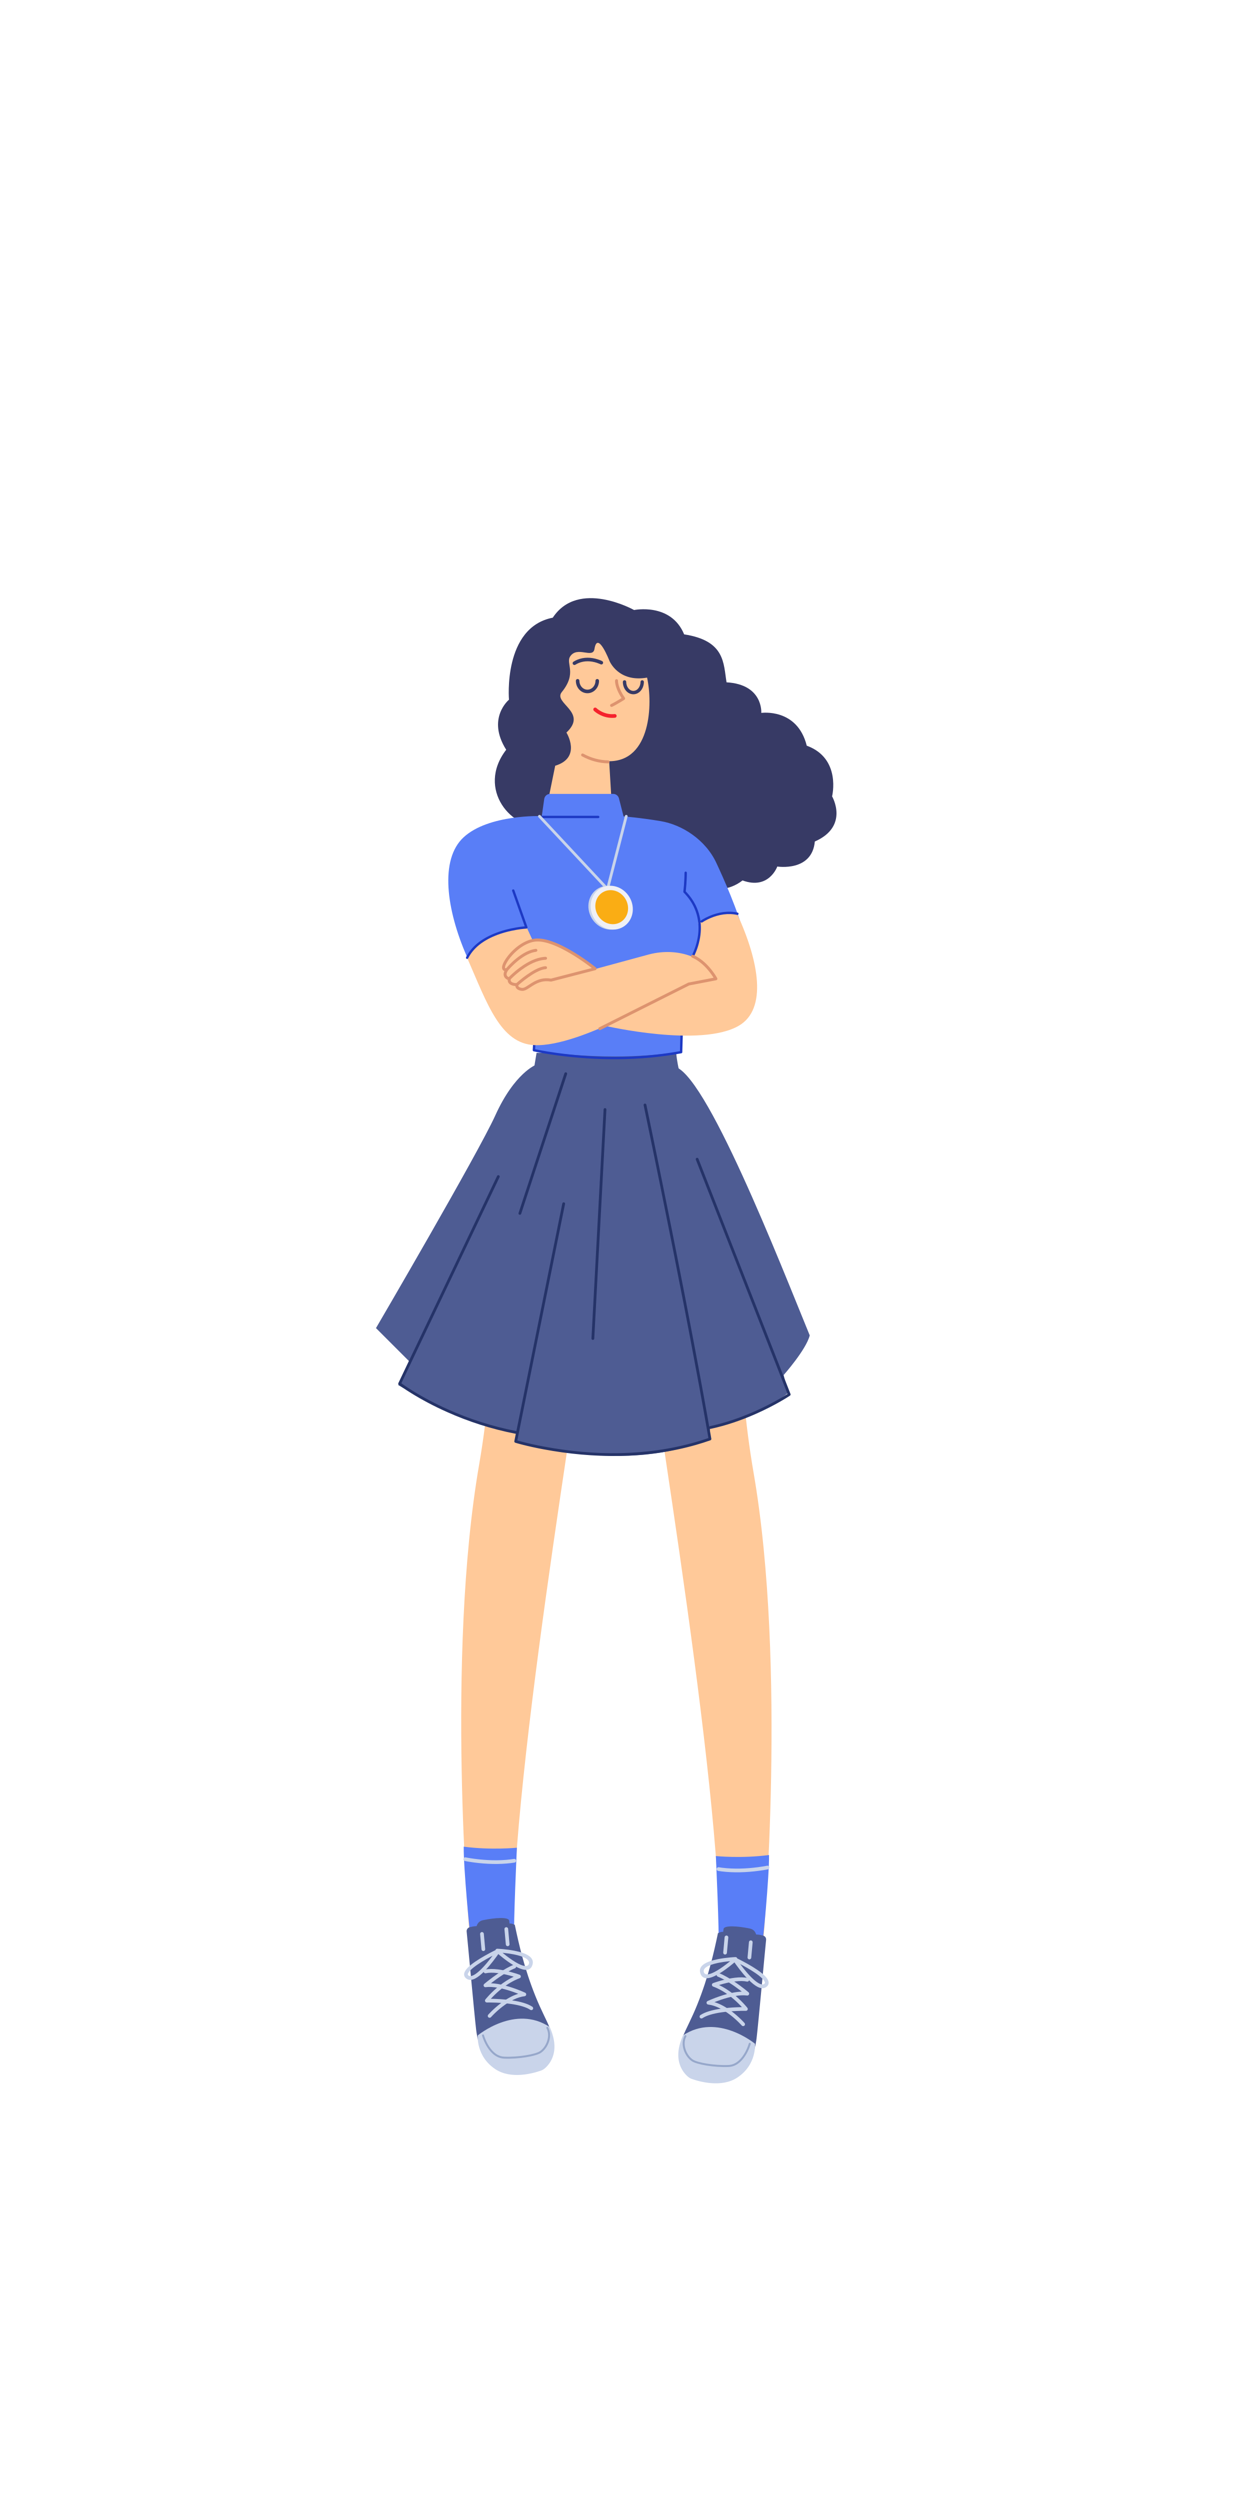 <svg xmlns="http://www.w3.org/2000/svg" xmlns:xlink="http://www.w3.org/1999/xlink" width="512" height="1024" version="1.1" viewBox="0 0 512 1024"><title>2.人物组件/7.设计师/站立/自信</title><desc>Created with Sketch.</desc><g id="2.人物组件/7.设计师/站立/自信" fill="none" fill-rule="evenodd" stroke="none" stroke-width="1"><path id="Fill-1" fill="#FFC999" d="M294.908,792.782 C293.531,714.515 263.932,549.533 259.679,507.041 C255.428,464.549 270.551,450.158 285.052,457.169 C299.552,464.182 303.89,562.222 303.89,562.222 C303.89,562.222 304.889,581.41 308.674,603.26 C322.355,682.252 312.752,793.906 312.752,793.906 C312.752,793.906 310.1,801.179 302.074,800.21 C294.049,799.241 294.908,792.782 294.908,792.782"/><path id="Fill-3" fill="#597EF7" d="M312.221,796.115 C312.403,796.916 315.13,768.261 314.998,759.812 C303.68,761.308 293.216,760.24 293.216,760.24 C293.216,760.24 294.71,792.911 294.284,796.115 C302.398,801.026 312.221,796.115 312.221,796.115"/><path id="Fill-5" fill="#4E5C93" d="M309.897,834.886 C308.491,846.212 302.398,852.205 296.111,852.868 C288.328,853.69 279.851,851.495 278.482,844.517 C276.919,836.552 281.017,832.478 285.598,821.089 C290.178,809.698 292.363,799.958 294.07,791.843 C294.07,791.843 299.908,788.428 298.342,798.25 C297.073,806.203 293.998,828.574 288.589,830.138 C293.857,829.712 304.676,833.84 304.676,833.84 C304.676,833.84 300.832,827.861 301.117,825.868 C301.402,823.876 304.584,803.455 304.747,797.396 C304.909,791.405 310.108,792.128 312.613,792.829 C313.393,793.046 313.889,793.799 313.795,794.603 C313.557,796.6 310.562,829.523 309.897,834.886"/><path id="Fill-7" fill="#4E5C93" d="M307.097,804.87 C307.097,804.87 313.591,791.275 307.097,789.922 C301.972,788.854 297.061,788.641 296.42,789.922 C296.182,790.399 296.206,794.833 294.499,804.016 C292.504,814.735 287.405,827.308 285.529,829.855 C282.539,833.911 285.743,834.126 293.003,836.047 C300.263,837.969 302.825,837.969 304.748,834.126 C306.67,830.281 306.67,813.198 307.097,804.87"/><path id="Stroke-9" fill="#C9D4EA" fill-rule="nonzero" d="M293.578,808.652 C293.73,808.262 294.169,808.069 294.56,808.221 C295.522,808.595 296.567,809.105 297.684,809.735 C298.742,810.332 299.85,811.028 300.991,811.804 C302.353,812.73 303.693,813.72 304.955,814.711 L305.465,815.115 C305.628,815.245 305.784,815.371 305.932,815.492 L306.592,816.037 C307.168,816.528 306.748,817.468 305.998,817.366 C304.559,817.17 302.827,817.267 300.867,817.62 C299.083,817.942 297.175,818.464 295.218,819.13 C294.495,819.377 293.791,819.634 293.117,819.895 L292.652,820.078 L292.941,820.168 C295.142,820.885 297.378,822.138 299.606,823.794 L299.999,824.091 C301.297,825.084 302.503,826.148 303.586,827.211 L304.021,827.645 C304.09,827.715 304.158,827.784 304.223,827.852 L304.596,828.242 C304.772,828.431 304.896,828.568 304.962,828.643 C305.238,828.959 305.206,829.438 304.891,829.713 C304.576,829.989 304.097,829.957 303.821,829.642 L303.581,829.378 L303.489,829.279 C303.211,828.982 302.888,828.651 302.524,828.293 C301.482,827.271 300.323,826.248 299.077,825.295 C296,822.94 292.928,821.406 290.067,821.07 C289.309,820.981 289.142,819.955 289.832,819.631 L290.206,819.461 L290.947,819.139 C291.037,819.101 291.129,819.062 291.224,819.022 C292.308,818.569 293.489,818.117 294.729,817.695 C296.752,817.006 298.732,816.465 300.598,816.128 C301.542,815.958 302.442,815.843 303.293,815.787 L303.833,815.76 L303.268,815.322 C302.509,814.741 301.727,814.165 300.935,813.608 L300.139,813.058 C299.03,812.305 297.957,811.631 296.939,811.056 C295.88,810.459 294.898,809.98 294.01,809.634 C293.62,809.482 293.426,809.043 293.578,808.652 Z"/><path id="Stroke-11" fill="#C9D4EA" fill-rule="nonzero" d="M300.997,810.084 C303.021,809.84 304.796,809.853 306.264,810.179 C306.672,810.27 306.93,810.675 306.839,811.084 C306.748,811.493 306.343,811.75 305.935,811.66 C304.66,811.376 303.046,811.365 301.178,811.589 C299.634,811.775 297.979,812.115 296.288,812.563 C295.725,812.712 295.179,812.868 294.657,813.026 L294.512,813.07 L294.752,813.183 C296.505,814.034 298.211,815.11 299.858,816.368 L300.351,816.751 C301.912,817.986 303.326,819.308 304.569,820.631 C304.917,821.001 305.233,821.352 305.513,821.675 L305.896,822.126 C306.001,822.254 306.079,822.35 306.128,822.413 C306.498,822.89 306.19,823.57 305.616,823.633 L305.484,823.636 L305.327,823.634 C304.388,823.623 303.149,823.638 301.72,823.7 C299.586,823.791 297.481,823.97 295.518,824.256 C292.071,824.759 289.369,825.548 287.729,826.642 C287.381,826.874 286.91,826.78 286.678,826.432 C286.445,826.083 286.54,825.612 286.888,825.38 C288.759,824.132 291.647,823.288 295.299,822.756 C297.319,822.462 299.473,822.278 301.655,822.185 L302.506,822.153 C302.781,822.144 303.048,822.136 303.306,822.131 L303.88,822.12 L303.708,821.932 L303.464,821.669 C302.269,820.398 300.909,819.126 299.41,817.94 C297.073,816.092 294.62,814.63 292.099,813.696 C291.439,813.452 291.439,812.519 292.098,812.274 L292.757,812.043 C292.888,811.998 293.027,811.952 293.174,811.903 C294.013,811.628 294.931,811.353 295.899,811.097 C297.654,810.632 299.376,810.279 300.997,810.084 Z"/><path id="Fill-13" fill="#C9D4EA" d="M309.231,837.115 C309.231,837.115 293.856,824.302 279.762,833.698 C276.239,841.552 278.277,846.222 279.977,848.646 C280.68,849.649 282.012,851.049 283.164,851.464 C286.596,852.703 295.595,855.19 301.971,850.995 C310.085,845.656 309.231,837.115 309.231,837.115"/><path id="Stroke-15" fill="#96A7CA" fill-rule="nonzero" d="M280.403,833.794 C280.508,833.597 280.752,833.523 280.948,833.628 C281.144,833.733 281.219,833.976 281.114,834.173 C279.351,837.479 281.258,841.898 283.831,843.613 C285.711,844.866 292.797,846.079 298.394,845.824 C300.941,845.708 303.03,844.099 304.694,841.459 C305.308,840.485 305.819,839.439 306.23,838.393 C306.374,838.026 306.495,837.687 306.594,837.382 L306.709,837.009 C306.768,836.794 306.989,836.668 307.204,836.727 C307.418,836.786 307.544,837.007 307.486,837.222 L307.395,837.522 L307.36,837.632 C307.256,837.951 307.13,838.306 306.98,838.687 C306.551,839.778 306.019,840.869 305.375,841.889 C303.585,844.729 301.288,846.499 298.431,846.629 C292.678,846.89 285.437,845.651 283.384,844.283 C280.503,842.363 278.414,837.524 280.403,833.794 Z"/><path id="Stroke-17" fill="#C9D4EA" fill-rule="nonzero" d="M314.198,764.196 C314.608,764.108 315.011,764.369 315.098,764.779 C315.186,765.188 314.925,765.591 314.515,765.679 L314.249,765.733 C314.035,765.775 313.787,765.821 313.505,765.871 L312.667,766.014 C312.085,766.108 311.458,766.201 310.791,766.289 C305.76,766.957 300.532,767.138 295.63,766.534 C295.135,766.473 294.646,766.404 294.164,766.326 C293.751,766.26 293.469,765.871 293.535,765.458 C293.601,765.044 293.99,764.763 294.404,764.829 C294.868,764.903 295.339,764.97 295.816,765.029 C300.572,765.615 305.678,765.438 310.591,764.786 C311.407,764.678 312.16,764.563 312.84,764.448 L313.24,764.378 C313.706,764.295 314.031,764.231 314.198,764.196 Z"/><path id="Stroke-19" fill="#C9D4EA" fill-rule="nonzero" d="M301.232,801.622 C301.58,801.609 301.883,801.833 301.983,802.151 L301.996,802.209 L302.063,802.226 L302.159,802.265 L302.695,802.53 L303.365,802.869 C303.599,802.989 303.843,803.116 304.097,803.25 C305.546,804.013 306.996,804.828 308.351,805.663 C309.673,806.477 310.837,807.268 311.799,808.024 C313.068,809.021 313.966,809.937 314.441,810.787 C315.079,811.929 314.963,813.031 313.965,813.798 C312.318,815.065 310.132,814.161 307.531,811.796 C306.567,810.919 305.556,809.846 304.517,808.62 C303.489,807.408 302.488,806.112 301.552,804.816 L301.312,804.482 L300.831,803.797 L300.221,804.312 C299.247,805.121 298.213,805.931 297.161,806.687 C296.267,807.33 295.398,807.907 294.568,808.4 L294.086,808.68 C290.432,810.745 287.766,810.99 286.874,808.313 C285.866,805.288 288.876,803.493 294.214,802.442 C295.752,802.139 297.394,801.921 299.035,801.773 L299.864,801.704 L300.621,801.653 C300.91,801.636 301.118,801.626 301.232,801.622 Z M303.191,804.487 L303.337,804.687 C304.088,805.697 304.874,806.696 305.674,807.639 C306.674,808.819 307.641,809.846 308.552,810.674 C310.648,812.581 312.217,813.23 313.041,812.596 C313.386,812.33 313.415,812.059 313.117,811.527 C312.762,810.89 311.987,810.1 310.862,809.217 C309.95,808.501 308.833,807.74 307.556,806.954 C306.497,806.302 305.376,805.66 304.242,805.046 L303.39,804.592 L303.191,804.487 Z M299.071,803.293 L298.376,803.361 C297.051,803.5 295.74,803.687 294.507,803.93 L293.885,804.059 C289.837,804.938 287.785,806.252 288.313,807.834 C288.773,809.217 290.655,808.962 293.794,807.096 C294.583,806.627 295.415,806.075 296.276,805.456 C297.092,804.869 297.9,804.247 298.676,803.618 L299.071,803.293 Z"/><path id="Stroke-21" fill="#C9D4EA" fill-rule="nonzero" d="M307.592,794.79 C307.975,794.825 308.265,795.138 308.281,795.511 L308.279,795.614 L307.709,801.878 C307.671,802.295 307.302,802.602 306.885,802.564 C306.502,802.529 306.212,802.217 306.196,801.844 L306.198,801.74 L306.768,795.476 C306.803,795.094 307.116,794.804 307.489,794.788 L307.592,794.79 Z"/><path id="Stroke-23" fill="#C9D4EA" fill-rule="nonzero" d="M297.627,792.797 C298.009,792.832 298.299,793.145 298.316,793.518 L298.313,793.621 L297.743,799.885 C297.705,800.302 297.336,800.609 296.919,800.571 C296.537,800.537 296.247,800.224 296.231,799.851 L296.233,799.748 L296.803,793.484 C296.838,793.101 297.151,792.811 297.524,792.795 L297.627,792.797 Z"/><path id="Fill-25" fill="#FFC999" d="M210.028,789.366 C211.405,711.099 241.004,546.117 245.255,503.625 C249.508,461.133 234.383,446.742 219.884,453.753 C205.384,460.765 201.044,558.805 201.044,558.805 C201.044,558.805 200.047,577.993 196.262,599.844 C182.581,678.837 192.184,790.489 192.184,790.489 C192.184,790.489 194.836,797.763 202.862,796.794 C210.886,795.825 210.028,789.366 210.028,789.366"/><path id="Fill-27" fill="#4E5C93" d="M218.807,437.096 L219.773,431.238 C219.773,431.238 245.865,431.261 277.001,431.453 C277.214,434.441 278.069,438.072 278.069,438.072 C278.069,438.072 255.572,445.617 218.807,437.096"/><path id="Fill-29" fill="#597EF7" d="M282.072,395.216 L279.88,400.815 C279.88,400.815 279.279,428.478 279.279,430.67 C249.382,435.509 219.108,430.29 219.108,430.29 L219.255,420.051 L216.82,388.643 L282.072,395.216 Z"/><path id="Stroke-31" fill="#1D39C4" fill-rule="nonzero" d="M281.619,394.795 C281.717,394.545 281.999,394.422 282.249,394.52 C282.472,394.607 282.594,394.839 282.55,395.066 L282.525,395.15 L280.364,400.67 L279.493,430.159 C279.485,430.539 279.481,430.806 279.481,430.953 C279.481,431.188 279.313,431.389 279.083,431.432 C261.837,434.632 244.19,434.455 227.957,432.235 C225.642,431.918 223.54,431.581 221.677,431.242 L221.065,431.129 C220.478,431.019 219.951,430.915 219.488,430.82 L218.573,430.624 C218.371,430.577 218.224,430.409 218.199,430.21 L218.196,430.122 L218.769,419.78 C218.784,419.512 219.013,419.306 219.282,419.321 C219.52,419.334 219.709,419.517 219.738,419.746 L219.741,419.834 L219.19,429.762 L219.417,429.811 C219.763,429.883 220.15,429.961 220.576,430.044 L221.244,430.172 C223.24,430.546 225.533,430.921 228.089,431.27 C243.876,433.429 261.013,433.645 277.787,430.677 L278.511,430.545 L278.59,427.292 L278.99,413.636 L279.394,400.557 L279.427,400.395 L281.619,394.795 Z"/><path id="Fill-33" fill="#373A65" d="M311.83,292.009 C311.83,292.009 326.555,289.873 330.447,305.438 C344.714,310.627 340.824,326.191 340.824,326.191 C340.824,326.191 347.989,338.419 333.754,344.683 C332.614,357.211 318.379,354.932 318.379,354.932 C318.379,354.932 314.962,364.613 304.142,360.628 C292.469,369.707 278.562,358.619 278.562,358.619 C278.562,358.619 265.591,363.808 260.404,358.619 C248.73,362.51 235.757,348.242 235.757,348.242 C235.757,348.242 228.47,350.093 223.282,338.419 C209.73,340.522 194.923,323.249 207.337,307.099 C199.194,294.208 208.476,286.598 208.476,286.598 C208.476,286.598 205.913,256.987 226.414,253.001 C236.947,237.056 259.726,249.869 259.726,249.869 C259.726,249.869 274.816,246.737 280.226,259.835 C297.088,262.429 296.298,271.697 297.595,279.481 C312.683,280.334 311.83,292.009 311.83,292.009"/><path id="Fill-35" fill="#FFC999" d="M265.042,277.55 C253.217,279.625 249.625,270.678 249.625,270.678 C249.625,270.678 244.747,258.079 243.497,265.814 C242.833,269.925 236.477,264.47 233.555,268.853 C231.589,271.802 236.506,275.603 230.116,283.466 C226.414,288.022 241.015,291.658 232.007,300.055 C232.007,300.055 238.412,310.304 227.41,313.647 L224.977,325.582 L250.333,325.543 L249.517,311.8 C266.6,311.8 267.434,288.318 265.042,277.55"/><path id="Stroke-37" fill="#F5222D" fill-rule="nonzero" d="M243.245,290.049 C243.541,289.753 244.021,289.753 244.317,290.049 L244.472,290.191 C244.543,290.252 244.633,290.327 244.741,290.413 C245.112,290.706 245.547,291 246.042,291.275 C247.72,292.208 249.634,292.691 251.741,292.487 C252.158,292.446 252.529,292.751 252.569,293.168 C252.61,293.585 252.305,293.956 251.888,293.996 C249.45,294.233 247.235,293.674 245.305,292.6 C244.326,292.056 243.629,291.506 243.245,291.121 C242.948,290.825 242.948,290.345 243.245,290.049 Z"/><path id="Stroke-39" fill="#DD936F" fill-rule="nonzero" d="M252.573,278.196 C252.873,278.217 253.106,278.454 253.132,278.743 L253.133,278.848 C253.119,279.249 253.198,279.921 253.462,280.835 C253.887,282.306 254.682,283.958 255.94,285.761 C256.138,286.044 256.059,286.435 255.766,286.619 L254.981,287.106 C253.965,287.731 253.069,288.256 252.29,288.688 L252.004,288.846 C251.786,288.965 251.588,289.072 251.408,289.166 L250.795,289.475 C250.78,289.482 250.767,289.488 250.756,289.494 C250.452,289.634 250.093,289.501 249.953,289.198 C249.813,288.895 249.946,288.536 250.249,288.396 L250.53,288.258 L251.028,287.999 C251.151,287.934 251.283,287.862 251.423,287.786 C252.146,287.391 252.982,286.908 253.934,286.329 L254.591,285.925 L254.441,285.696 C253.476,284.198 252.81,282.791 252.398,281.493 L252.3,281.17 C252.027,280.226 251.925,279.479 251.922,278.955 L251.927,278.756 C251.951,278.423 252.24,278.172 252.573,278.196 Z"/><path id="Fill-41" fill="#597EF7" d="M255.006,420.134 C255.006,420.134 287.415,428.729 302.199,418.426 C318.268,407.227 298.59,364.612 293.443,353.509 C289.026,343.975 279.394,337.798 270.628,336.337 C262.003,334.9 255.412,334.388 255.412,334.388 L253.518,327.005 C253.242,325.93 252.273,325.177 251.163,325.177 L225.324,325.177 C224.113,325.177 223.089,326.068 222.916,327.265 L221.919,334.258 C221.919,334.258 200.169,333.442 189.874,342.974 C180.015,352.105 182.863,372.596 191.134,391.564 C199.404,410.533 206.37,425.585 220.198,426.968 C245.763,429.524 285.724,407.267 285.724,407.267 C285.724,407.267 292.54,403.616 298.872,404.59 C297.411,395.824 292.54,389.494 278.419,393.146 L228.021,403.616"/><path id="Fill-43" fill="#FFC999" d="M285.967,377.929 C285.967,377.929 288.403,385.963 283.351,392.476 L283.898,400.876 L248.107,420.234 C248.107,420.234 287.06,429.214 302.626,420.135 C314.3,413.325 310.945,393.955 301.985,374.436 C301.985,374.436 294.938,372.301 285.967,377.929"/><path id="Fill-45" fill="#FFC999" d="M215.846,380.121 L225.829,401.79 L265.754,390.951 C277.685,387.784 290.35,392.295 293.515,401.79 C287.672,402.52 276.593,405.076 276.593,405.076 C276.593,405.076 238.247,428.998 218.89,428.086 C205.007,427.431 199.606,411.262 191.335,392.295 C191.335,392.295 196.369,381.582 215.846,380.121"/><path id="Stroke-47" fill="#1D39C4" fill-rule="nonzero" d="M280.855,356.99 C281.123,356.99 281.341,357.208 281.341,357.477 L281.334,358.155 L281.318,358.827 C281.309,359.177 281.296,359.546 281.28,359.932 C281.216,361.464 281.11,362.996 280.952,364.459 L280.878,365.095 L281.104,365.329 C282.637,366.951 283.859,368.675 284.789,370.488 L285.016,370.943 C287.761,376.633 287.582,382.694 285.637,388.415 C285.325,389.332 284.991,390.161 284.656,390.887 L284.486,391.247 L284.201,391.803 C284.07,392.037 283.773,392.121 283.538,391.989 C283.304,391.858 283.221,391.561 283.352,391.326 L283.491,391.063 C283.568,390.912 283.663,390.717 283.772,390.48 C284.093,389.783 284.415,388.986 284.715,388.101 C286.585,382.601 286.757,376.792 284.139,371.366 C283.157,369.33 281.795,367.406 280.022,365.61 C279.917,365.504 279.867,365.356 279.886,365.208 C280.096,363.518 280.232,361.705 280.307,359.892 L280.345,358.801 L280.367,357.631 L280.368,357.477 C280.368,357.208 280.586,356.99 280.855,356.99 Z"/><path id="Stroke-49" fill="#1D39C4" fill-rule="nonzero" d="M245.022,334.136 C245.291,334.136 245.509,334.354 245.509,334.623 C245.509,334.862 245.336,335.06 245.109,335.102 L245.022,335.109 L221.755,335.109 C221.486,335.109 221.269,334.891 221.269,334.623 C221.269,334.384 221.441,334.185 221.668,334.144 L221.755,334.136 L245.022,334.136 Z"/><path id="Stroke-51" fill="#C9D4EA" fill-rule="nonzero" d="M255.956,334.206 C256.035,333.902 256.344,333.718 256.649,333.797 C256.922,333.867 257.098,334.125 257.073,334.398 L257.058,334.489 L249.388,364.315 C249.284,364.718 248.805,364.868 248.491,364.625 L248.422,364.561 L220.545,334.735 C220.33,334.506 220.342,334.146 220.572,333.932 C220.776,333.741 221.083,333.73 221.299,333.891 L221.375,333.959 L248.544,363.028 L255.956,334.206 Z"/><path id="Fill-53" fill="#C9D4EA" d="M256.91,367.494 C259.49,371.846 258.326,377.303 254.314,379.683 C250.298,382.064 244.952,380.465 242.372,376.115 C239.792,371.763 240.955,366.306 244.969,363.926 C248.984,361.545 254.329,363.143 256.91,367.494"/><path id="Fill-55" fill="#F0F0F5" d="M257.836,367.473 C260.418,371.825 259.253,377.282 255.239,379.661 C251.226,382.041 245.88,380.444 243.299,376.092 C240.72,371.741 241.882,366.285 245.896,363.905 C249.91,361.524 255.256,363.122 257.836,367.473"/><path id="Fill-57" fill="#FAAD14" d="M256.198,368.231 C258.201,371.609 257.298,375.847 254.181,377.695 C251.065,379.543 246.915,378.302 244.912,374.924 C242.908,371.545 243.81,367.309 246.927,365.461 C250.044,363.611 254.194,364.853 256.198,368.231"/><path id="Stroke-59" fill="#DD936F" fill-rule="nonzero" d="M238.095,308.948 C238.254,308.654 238.621,308.546 238.915,308.706 C242.221,310.504 245.648,311.408 249.086,311.455 C249.42,311.46 249.687,311.734 249.682,312.068 C249.678,312.402 249.403,312.669 249.069,312.664 C245.434,312.614 241.815,311.66 238.337,309.768 C238.044,309.608 237.935,309.241 238.095,308.948 Z"/><path id="Fill-61" fill="#FFC999" d="M243.403,396.929 C243.403,396.929 228.824,384.714 219.865,385.355 C211.342,385.964 206.23,392.903 207.689,396.798 C207.689,396.798 205.744,400.208 208.907,401.303 C208.481,403.799 212.072,403.616 212.072,403.616 C212.072,403.616 211.465,405.199 214.021,405.563 C216.577,405.929 219.4,400.692 226.036,401.769 L243.403,396.929 Z"/><path id="Stroke-63" fill="#DD936F" fill-rule="nonzero" d="M219.5,384.432 C215.508,384.717 211.223,387.561 208.145,391.36 C206.854,392.955 205.964,394.525 205.713,395.675 L205.683,395.83 C205.519,396.793 205.85,397.482 206.558,397.708 L206.602,397.72 L206.547,397.848 C206.347,398.337 206.251,398.834 206.301,399.327 L206.325,399.501 C206.457,400.245 206.936,400.858 207.762,401.287 L207.947,401.376 L207.947,401.417 C207.955,402.607 208.757,403.361 209.993,403.7 L210.254,403.765 C210.515,403.822 210.775,403.859 211.023,403.881 L211.092,403.885 L211.097,403.934 C211.125,404.159 211.198,404.387 211.327,404.609 C211.699,405.252 212.455,405.676 213.615,405.841 C214.261,405.934 214.9,405.771 215.658,405.379 L215.889,405.255 C216.359,404.992 218.153,403.807 218.175,403.793 C220.678,402.212 222.798,401.588 225.619,402.046 C225.701,402.06 225.786,402.056 225.867,402.035 L243.903,397.374 C244.383,397.25 244.518,396.633 244.133,396.32 L243.482,395.806 L242.822,395.298 C242.474,395.033 242.101,394.754 241.705,394.462 C239.818,393.073 237.79,391.684 235.697,390.386 C233.28,388.889 230.932,387.611 228.708,386.622 C225.304,385.107 222.314,384.32 219.835,384.414 L219.5,384.432 Z M228.217,387.726 C230.386,388.691 232.687,389.943 235.06,391.414 C237.123,392.693 239.126,394.064 240.988,395.435 L241.857,396.084 L242.416,396.509 L225.683,400.833 L225.812,400.853 C222.779,400.36 220.446,400.994 217.843,402.577 L217.529,402.771 C217.473,402.807 215.723,403.962 215.299,404.2 C214.647,404.564 214.181,404.701 213.786,404.645 C212.964,404.527 212.539,404.289 212.374,404.004 C212.305,403.886 212.284,403.757 212.296,403.632 L212.316,403.513 C212.462,403.134 212.201,402.732 211.806,402.695 L211.694,402.693 C211.295,402.704 210.787,402.664 210.313,402.534 C209.434,402.293 209.05,401.87 209.184,401.085 C209.234,400.794 209.066,400.509 208.786,400.412 C207.916,400.11 207.555,399.706 207.504,399.204 C207.467,398.847 207.585,398.425 207.812,397.995 C207.936,397.76 208.059,397.581 208.132,397.49 C208.495,397.039 208.079,396.385 207.517,396.523 L207.3,396.571 C206.815,396.662 206.766,396.524 206.894,395.932 C207.097,395 207.901,393.582 209.085,392.121 C211.972,388.558 215.983,385.896 219.586,385.638 C221.893,385.473 224.823,386.216 228.217,387.726 Z"/><path id="Stroke-65" fill="#DD936F" fill-rule="nonzero" d="M219.425,388.651 C219.756,388.609 220.058,388.844 220.099,389.176 C220.141,389.507 219.906,389.809 219.575,389.85 C217.275,390.138 214.784,391.45 212.277,393.464 C211.261,394.28 210.313,395.156 209.46,396.031 L209.039,396.473 L208.528,397.034 C208.468,397.103 208.424,397.154 208.396,397.187 C208.182,397.443 207.8,397.476 207.545,397.262 C207.289,397.047 207.255,396.666 207.47,396.41 L207.77,396.068 C208.008,395.802 208.284,395.506 208.595,395.187 C209.48,394.279 210.463,393.371 211.52,392.522 C214.185,390.38 216.86,388.971 219.425,388.651 Z"/><path id="Stroke-67" fill="#DD936F" fill-rule="nonzero" d="M223.446,391.915 C223.779,391.903 224.059,392.165 224.07,392.499 C224.081,392.832 223.819,393.112 223.486,393.123 C223.284,393.13 223.08,393.143 222.874,393.162 C220.021,393.432 216.92,394.894 213.788,397.169 C212.554,398.065 211.402,399.027 210.363,399.988 C210.091,400.24 209.841,400.479 209.616,400.7 L209.106,401.216 C209.09,401.232 209.077,401.247 209.065,401.259 C208.838,401.503 208.455,401.517 208.211,401.289 C207.967,401.061 207.953,400.679 208.181,400.435 L208.543,400.062 L209.01,399.603 C209.177,399.442 209.354,399.275 209.542,399.101 C210.613,398.109 211.802,397.117 213.078,396.191 C216.368,393.801 219.651,392.253 222.76,391.959 C222.99,391.937 223.219,391.922 223.446,391.915 Z"/><path id="Stroke-69" fill="#DD936F" fill-rule="nonzero" d="M223.427,395.758 C223.76,395.737 224.047,395.99 224.068,396.323 C224.09,396.656 223.837,396.944 223.504,396.965 C222.472,397.03 221.19,397.474 219.725,398.241 C218.692,398.781 217.596,399.468 216.464,400.268 C215.417,401.006 214.399,401.798 213.449,402.59 L212.976,402.99 L212.235,403.641 C211.989,403.867 211.607,403.85 211.381,403.604 C211.156,403.358 211.172,402.976 211.418,402.75 L211.756,402.448 L212.189,402.072 C212.342,401.941 212.504,401.804 212.675,401.662 C213.648,400.85 214.691,400.039 215.766,399.28 C216.939,398.452 218.08,397.737 219.164,397.17 C220.765,396.331 222.196,395.837 223.427,395.758 Z"/><path id="Stroke-71" fill="#1D39C4" fill-rule="nonzero" d="M210.061,364.299 C210.286,364.219 210.531,364.315 210.646,364.515 L210.683,364.595 L216.062,379.713 C216.171,380.021 215.952,380.347 215.626,380.363 L215.346,380.381 C215.113,380.397 214.841,380.42 214.535,380.451 C213.658,380.538 212.679,380.666 211.625,380.843 C208.614,381.349 205.604,382.145 202.799,383.291 C197.67,385.388 193.825,388.412 191.77,392.512 C191.649,392.752 191.357,392.849 191.116,392.729 C190.876,392.608 190.779,392.316 190.899,392.075 C193.075,387.736 197.102,384.568 202.431,382.39 C205.309,381.214 208.387,380.4 211.464,379.883 C212.361,379.732 213.205,379.616 213.981,379.53 L214.669,379.46 L214.93,379.436 L209.765,364.921 C209.685,364.696 209.781,364.451 209.981,364.336 L210.061,364.299 Z"/><path id="Stroke-73" fill="#1D39C4" fill-rule="nonzero" d="M290.477,375.225 C294.226,373.606 298.208,372.945 302.14,373.802 C302.403,373.859 302.569,374.118 302.512,374.381 C302.455,374.644 302.196,374.81 301.933,374.753 C298.226,373.945 294.441,374.574 290.863,376.119 C290.138,376.432 289.47,376.764 288.868,377.098 L288.515,377.299 C288.104,377.538 287.818,377.722 287.674,377.824 C287.454,377.979 287.15,377.926 286.995,377.706 C286.841,377.486 286.894,377.183 287.113,377.028 L287.356,376.866 C287.548,376.742 287.772,376.605 288.026,376.457 C288.748,376.037 289.57,375.617 290.477,375.225 Z"/><path id="Stroke-75" fill="#DD936F" fill-rule="nonzero" d="M283.128,391.426 C283.259,391.119 283.615,390.977 283.921,391.109 C286.067,392.028 288.045,393.504 289.846,395.38 C290.946,396.526 291.913,397.752 292.741,398.978 C292.959,399.3 293.155,399.605 293.33,399.889 L293.633,400.399 C293.691,400.5 293.735,400.578 293.763,400.63 C293.94,400.962 293.773,401.364 293.432,401.485 L293.344,401.509 L282.323,403.628 L245.945,421.887 C245.676,422.022 245.355,421.937 245.184,421.702 L245.133,421.618 C244.998,421.349 245.082,421.028 245.318,420.857 L245.402,420.806 L281.855,402.511 L282.012,402.457 L292.275,400.483 L292.127,400.245 C292.067,400.151 292.005,400.055 291.94,399.956 L291.739,399.654 C290.948,398.482 290.022,397.31 288.974,396.217 C287.277,394.45 285.427,393.069 283.445,392.22 C283.138,392.089 282.996,391.733 283.128,391.426 Z"/><path id="Stroke-77" fill="#253368" fill-rule="nonzero" d="M219.233,436.802 C219.333,436.504 219.655,436.343 219.952,436.443 L220.564,436.636 L221.102,436.797 C221.48,436.909 221.897,437.027 222.351,437.152 C224.302,437.687 226.535,438.223 229.014,438.722 C244.741,441.894 261.483,442.133 277.27,437.527 C277.571,437.439 277.887,437.612 277.975,437.913 C278.063,438.215 277.89,438.53 277.588,438.618 C261.599,443.283 244.681,443.042 228.789,439.837 C226.284,439.332 224.026,438.79 222.05,438.248 L221.386,438.063 C221.068,437.973 220.772,437.886 220.498,437.804 L219.738,437.569 C219.678,437.55 219.629,437.534 219.592,437.521 C219.294,437.422 219.133,437.1 219.233,436.802 Z"/><path id="Stroke-79" fill="#373A65" fill-rule="nonzero" d="M244.633,278.117 C245.036,278.117 245.363,278.443 245.363,278.846 C245.363,281.65 243.252,283.947 240.615,283.947 C237.979,283.947 235.87,281.65 235.87,278.846 C235.87,278.443 236.196,278.117 236.599,278.117 C237.002,278.117 237.329,278.443 237.329,278.846 C237.329,280.871 238.814,282.488 240.615,282.488 C242.417,282.488 243.904,280.87 243.904,278.846 C243.904,278.443 244.23,278.117 244.633,278.117 Z"/><path id="Stroke-81" fill="#373A65" fill-rule="nonzero" d="M263.042,278.618 C263.424,278.618 263.734,278.928 263.734,279.311 C263.734,282.081 261.838,284.374 259.427,284.374 C257.016,284.374 255.12,282.081 255.12,279.311 C255.12,278.928 255.43,278.618 255.812,278.618 C256.194,278.618 256.504,278.928 256.504,279.311 C256.504,281.368 257.845,282.989 259.427,282.989 C261.009,282.989 262.35,281.368 262.35,279.311 C262.35,278.928 262.66,278.618 263.042,278.618 Z"/><path id="Stroke-83" fill="#373A65" fill-rule="nonzero" d="M236.389,270.258 C239.174,269.082 242.124,269.2 244.912,270.096 C245.713,270.353 246.311,270.613 246.654,270.794 C247.01,270.982 247.147,271.424 246.959,271.78 C246.771,272.136 246.329,272.273 245.973,272.085 L245.79,271.996 C245.733,271.97 245.666,271.939 245.589,271.906 C245.26,271.763 244.883,271.62 244.465,271.485 C241.98,270.687 239.372,270.583 236.956,271.603 C236.515,271.789 236.086,272.012 235.668,272.273 C235.326,272.486 234.876,272.382 234.662,272.041 C234.449,271.699 234.552,271.249 234.894,271.035 C235.378,270.733 235.877,270.474 236.389,270.258 Z"/><path id="Fill-85" fill="#4E5C93" d="M275.72,436.791 C288.532,437.645 319.853,518.186 331.669,546.978 C330.206,552.822 320.992,563.208 320.992,563.208 C320.992,563.208 322.043,567.834 322.69,570.614 C311.872,579.725 290.803,584.85 290.803,584.85 L290.803,588.836 C257.204,604.781 211.799,590.399 211.799,590.399 C211.799,590.399 210.944,589.545 211.514,586.413 C196.175,586.413 163.112,567.336 163.112,567.336 L167.668,557.657 L154.001,543.989 C154.001,543.989 195.764,472.566 202.879,456.864 C210.803,439.376 219.559,436.128 219.559,436.128 C219.559,436.128 252.986,435.275 275.72,436.791"/><path id="Stroke-87" fill="#253368" fill-rule="nonzero" d="M203.598,481.675 C203.733,481.391 204.072,481.271 204.356,481.406 C204.611,481.527 204.734,481.814 204.657,482.077 L204.624,482.164 L164.395,566.587 L164.901,566.95 L165.33,567.251 C166.413,568.001 167.69,568.839 169.151,569.741 C173.331,572.323 178.152,574.905 183.549,577.315 C192.214,581.184 201.516,584.23 211.337,586.141 C211.646,586.201 211.847,586.499 211.787,586.807 C211.727,587.115 211.428,587.317 211.12,587.257 C201.21,585.329 191.826,582.256 183.086,578.353 C177.641,575.921 172.775,573.316 168.554,570.709 C167.239,569.897 166.071,569.136 165.056,568.442 L164.682,568.185 C164.451,568.025 164.238,567.875 164.044,567.736 L163.503,567.344 C163.427,567.288 163.371,567.246 163.335,567.218 C163.148,567.076 163.071,566.835 163.132,566.615 L163.167,566.522 L203.598,481.675 Z"/><path id="Stroke-89" fill="#253368" fill-rule="nonzero" d="M285.335,474.272 C285.598,474.169 285.891,474.276 286.031,474.511 L286.071,474.594 L323.79,570.975 C323.887,571.223 323.799,571.505 323.579,571.654 L323.314,571.828 C323.099,571.968 322.845,572.13 322.554,572.312 L321.811,572.771 C321.164,573.165 320.451,573.587 319.674,574.031 C316.57,575.807 313.094,577.582 309.328,579.239 C303.352,581.868 297.217,583.945 291.064,585.264 C290.757,585.33 290.455,585.134 290.389,584.827 C290.323,584.52 290.519,584.218 290.826,584.152 C296.897,582.851 302.961,580.798 308.87,578.198 C312.598,576.558 316.039,574.801 319.11,573.044 C320.184,572.43 321.134,571.86 321.951,571.348 L322.563,570.959 L285.013,475.009 C284.91,474.746 285.016,474.452 285.252,474.313 L285.335,474.272 Z"/><path id="Stroke-91" fill="#253368" fill-rule="nonzero" d="M264.071,452.037 C264.378,451.973 264.679,452.17 264.744,452.477 L266.796,462.357 C267.526,465.889 268.303,469.669 269.12,473.663 L269.867,477.315 C273.413,494.7 276.959,512.433 280.305,529.637 L281.137,533.926 C281.751,537.102 282.354,540.235 282.943,543.32 L284.22,550.034 C286.975,564.591 289.378,577.782 291.362,589.309 C291.409,589.582 291.252,589.849 290.991,589.942 C289.088,590.613 287.156,591.23 285.199,591.792 C264.806,597.651 243.06,597.463 222.584,593.632 C219.445,593.045 216.614,592.415 214.139,591.785 L213.307,591.57 C213.041,591.5 212.788,591.432 212.547,591.366 L211.555,591.088 C211.326,591.022 211.161,590.972 211.061,590.942 C210.814,590.865 210.654,590.632 210.661,590.381 L210.673,590.286 L230.329,492.924 C230.391,492.616 230.691,492.417 230.998,492.479 C231.275,492.535 231.464,492.784 231.454,493.057 L231.443,493.149 L211.89,590.001 L212.847,590.27 C213.323,590.4 213.847,590.538 214.419,590.683 C216.871,591.307 219.678,591.932 222.793,592.515 C243.11,596.316 264.687,596.502 284.885,590.699 C286.434,590.255 287.966,589.775 289.48,589.261 L290.159,589.026 L289.426,584.806 C287.542,574.042 285.326,561.963 282.826,548.785 L282.266,545.838 C281.537,542.013 280.788,538.111 280.02,534.142 C276.987,518.462 273.77,502.275 270.524,486.258 L267.282,470.356 L263.631,452.71 C263.566,452.403 263.763,452.102 264.071,452.037 Z"/><path id="Stroke-93" fill="#253368" fill-rule="nonzero" d="M247.838,453.878 C248.12,453.893 248.343,454.112 248.373,454.384 L248.375,454.476 L243.403,548.289 C243.386,548.603 243.119,548.843 242.805,548.828 C242.523,548.812 242.3,548.594 242.27,548.321 L242.267,548.229 L247.24,454.416 C247.257,454.102 247.524,453.862 247.838,453.878 Z"/><path id="Stroke-95" fill="#253368" fill-rule="nonzero" d="M231.189,439.603 C231.287,439.304 231.609,439.142 231.907,439.24 C232.175,439.328 232.334,439.597 232.291,439.867 L232.27,439.957 L213.479,497.187 C213.381,497.485 213.06,497.648 212.762,497.55 C212.493,497.461 212.335,497.192 212.377,496.922 L212.399,496.832 L231.189,439.603 Z"/><path id="Fill-97" fill="#597EF7" d="M192.715,792.698 C192.533,793.499 189.806,764.845 189.937,756.395 C201.256,757.891 211.72,756.823 211.72,756.823 C211.72,756.823 210.224,789.494 210.652,792.698 C202.537,797.609 192.715,792.698 192.715,792.698"/><path id="Fill-99" fill="#4E5C93" d="M195.038,831.469 C196.444,842.795 202.537,848.788 208.823,849.451 C216.608,850.273 225.085,848.078 226.454,841.1 C228.017,833.135 223.918,829.061 219.338,817.672 C214.759,806.282 212.573,796.541 210.866,788.428 C210.866,788.428 205.028,785.011 206.594,794.833 C207.863,802.786 210.937,825.157 216.346,826.721 C211.078,826.295 200.258,830.423 200.258,830.423 C200.258,830.423 204.103,824.444 203.819,822.451 C203.534,820.459 200.353,800.038 200.189,793.979 C200.026,787.988 194.828,788.711 192.323,789.412 C191.543,789.629 191.047,790.382 191.141,791.188 C191.378,793.183 194.374,826.106 195.038,831.469"/><path id="Fill-101" fill="#4E5C93" d="M197.839,801.454 C197.839,801.454 191.345,787.859 197.839,786.506 C202.964,785.438 207.875,785.224 208.516,786.506 C208.754,786.983 208.73,791.417 210.437,800.599 C212.432,811.319 217.531,823.891 219.407,826.438 C222.397,830.495 219.193,830.708 211.933,832.631 C204.673,834.553 202.111,834.553 200.188,830.708 C198.266,826.865 198.266,809.782 197.839,801.454"/><path id="Stroke-103" fill="#C9D4EA" fill-rule="nonzero" d="M210.377,804.804 C210.767,804.652 211.206,804.845 211.358,805.236 C211.51,805.626 211.317,806.065 210.926,806.217 C210.038,806.563 209.056,807.042 207.997,807.639 C206.979,808.214 205.906,808.888 204.797,809.642 C203.733,810.365 202.679,811.131 201.668,811.905 L201.102,812.343 L201.138,812.345 C201.993,812.377 202.9,812.473 203.855,812.628 L204.337,812.711 C206.203,813.048 208.183,813.589 210.206,814.278 C211.446,814.7 212.627,815.153 213.711,815.605 L214.251,815.834 L215.102,816.214 C215.792,816.539 215.625,817.564 214.868,817.653 C212.007,817.989 208.935,819.523 205.859,821.878 C204.613,822.831 203.454,823.854 202.412,824.877 C202.194,825.091 201.99,825.296 201.802,825.49 L201.447,825.862 C201.282,826.038 201.17,826.162 201.115,826.225 C200.839,826.54 200.36,826.572 200.045,826.297 C199.73,826.021 199.698,825.542 199.974,825.227 L200.241,824.932 L200.341,824.825 C200.632,824.514 200.97,824.167 201.35,823.794 C202.433,822.731 203.639,821.668 204.937,820.674 C207.294,818.87 209.664,817.511 211.994,816.752 L212.282,816.661 L211.818,816.478 C211.368,816.304 210.906,816.132 210.433,815.963 L209.717,815.714 C207.76,815.047 205.852,814.525 204.067,814.204 C202.109,813.85 200.377,813.753 198.938,813.949 C198.188,814.052 197.768,813.112 198.344,812.621 L198.787,812.253 L199.471,811.698 C199.634,811.568 199.804,811.433 199.981,811.294 C201.243,810.304 202.583,809.313 203.945,808.387 C205.086,807.612 206.194,806.915 207.252,806.318 C208.369,805.688 209.414,805.178 210.377,804.804 Z"/><path id="Stroke-105" fill="#C9D4EA" fill-rule="nonzero" d="M198.672,806.763 C200.14,806.437 201.915,806.423 203.939,806.667 C205.561,806.862 207.282,807.215 209.037,807.68 C209.811,807.885 210.554,808.102 211.249,808.322 L211.976,808.558 L212.838,808.858 C213.497,809.103 213.497,810.035 212.837,810.279 C210.316,811.213 207.863,812.675 205.526,814.524 C204.214,815.561 203.008,816.665 201.927,817.776 L201.347,818.385 L201.054,818.703 L202.022,818.724 C202.289,818.731 202.565,818.74 202.848,818.751 L203.28,818.768 C205.462,818.862 207.617,819.045 209.637,819.339 C213.288,819.871 216.176,820.715 218.048,821.963 C218.396,822.196 218.491,822.666 218.258,823.015 C218.026,823.363 217.555,823.457 217.207,823.225 C215.567,822.132 212.865,821.342 209.418,820.84 C207.454,820.554 205.349,820.375 203.215,820.283 C202.215,820.24 201.307,820.22 200.531,820.215 L199.422,820.22 C198.783,820.234 198.415,819.501 198.807,818.997 L199.123,818.609 L199.218,818.497 C199.547,818.109 199.93,817.677 200.366,817.214 C201.609,815.891 203.023,814.569 204.585,813.334 C206.384,811.911 208.256,810.702 210.184,809.767 L210.423,809.654 L210.279,809.609 C209.931,809.504 209.572,809.399 209.205,809.297 L208.648,809.146 C206.957,808.698 205.302,808.359 203.758,808.173 C201.89,807.948 200.276,807.96 199.001,808.243 C198.593,808.334 198.188,808.076 198.097,807.667 C198.006,807.258 198.264,806.853 198.672,806.763 Z"/><path id="Fill-107" fill="#C9D4EA" d="M195.703,833.698 C195.703,833.698 211.078,820.885 225.172,830.281 C228.696,838.135 226.659,842.805 224.959,845.229 C224.256,846.232 222.922,847.632 221.772,848.047 C218.34,849.286 209.341,851.773 202.965,847.578 C194.85,842.239 195.703,833.698 195.703,833.698"/><path id="Stroke-109" fill="#96A7CA" fill-rule="nonzero" d="M223.988,830.211 C224.184,830.106 224.428,830.181 224.533,830.377 C226.522,834.107 224.434,838.945 221.552,840.868 C219.5,842.235 212.258,843.473 206.506,843.212 C203.648,843.082 201.35,841.312 199.56,838.472 C198.917,837.452 198.385,836.361 197.956,835.27 C197.844,834.984 197.744,834.713 197.658,834.461 L197.511,834.009 C197.483,833.92 197.463,833.851 197.45,833.805 C197.392,833.59 197.518,833.369 197.732,833.31 C197.947,833.251 198.168,833.377 198.227,833.592 L198.342,833.966 L198.507,834.448 C198.568,834.616 198.634,834.793 198.706,834.976 C199.117,836.022 199.627,837.069 200.241,838.043 C201.905,840.682 203.995,842.291 206.542,842.407 C212.14,842.662 219.226,841.45 221.105,840.197 C223.679,838.48 225.585,834.062 223.822,830.756 C223.717,830.56 223.792,830.316 223.988,830.211 Z"/><path id="Stroke-111" fill="#C9D4EA" fill-rule="nonzero" d="M189.838,761.362 C189.925,760.952 190.328,760.691 190.738,760.779 L191.373,760.903 L191.696,760.962 C192.478,761.101 193.366,761.24 194.344,761.37 C199.258,762.022 204.364,762.199 209.12,761.612 C209.597,761.553 210.068,761.487 210.532,761.412 C210.946,761.346 211.335,761.628 211.401,762.041 C211.467,762.455 211.186,762.844 210.772,762.91 C210.29,762.987 209.801,763.056 209.306,763.117 C204.404,763.722 199.175,763.541 194.145,762.873 C193.31,762.762 192.539,762.645 191.841,762.526 L191.033,762.382 L190.42,762.262 C190.011,762.174 189.75,761.771 189.838,761.362 Z"/><path id="Stroke-113" fill="#C9D4EA" fill-rule="nonzero" d="M203.601,798.207 L203.704,798.204 L204.315,798.235 C204.794,798.264 205.327,798.304 205.901,798.355 C207.542,798.504 209.184,798.722 210.722,799.025 C216.06,800.076 219.071,801.872 218.062,804.897 C217.131,807.69 214.268,807.302 210.368,804.984 C209.538,804.49 208.669,803.914 207.775,803.27 C206.722,802.513 205.688,801.704 204.715,800.895 L204.466,800.686 L204.105,800.379 L203.623,801.065 L203.384,801.399 C202.448,802.695 201.446,803.991 200.419,805.203 C199.379,806.429 198.369,807.501 197.405,808.379 C194.804,810.744 192.618,811.649 190.971,810.382 C189.974,809.615 189.857,808.513 190.494,807.372 C190.969,806.521 191.866,805.606 193.135,804.609 C194.098,803.853 195.262,803.061 196.585,802.246 C197.94,801.411 199.39,800.596 200.839,799.834 L201.572,799.453 L202.777,798.849 C202.809,798.833 202.841,798.821 202.873,798.81 L202.938,798.793 L202.953,798.733 C203.043,798.447 203.297,798.237 203.601,798.207 Z M201.743,801.072 L201.546,801.176 C200.124,801.924 198.703,802.722 197.38,803.537 C196.102,804.324 194.984,805.085 194.072,805.801 C192.948,806.685 192.174,807.474 191.818,808.111 C191.521,808.643 191.55,808.914 191.896,809.18 C192.718,809.813 194.288,809.164 196.384,807.257 C197.295,806.429 198.262,805.402 199.262,804.222 C200.062,803.279 200.848,802.28 201.598,801.27 L201.743,801.072 Z M205.863,799.875 L206.26,800.201 C207.036,800.83 207.843,801.452 208.66,802.039 C209.521,802.658 210.353,803.211 211.143,803.68 C214.281,805.545 216.162,805.8 216.624,804.417 C217.177,802.757 214.887,801.391 210.429,800.513 C209.196,800.27 207.885,800.082 206.56,799.943 L205.863,799.875 Z"/><path id="Stroke-115" fill="#C9D4EA" fill-rule="nonzero" d="M197.344,791.373 C197.726,791.339 198.068,791.594 198.152,791.958 L198.168,792.06 L198.736,798.324 C198.774,798.741 198.467,799.11 198.05,799.148 C197.667,799.182 197.326,798.927 197.242,798.563 L197.226,798.461 L196.657,792.197 C196.62,791.78 196.927,791.411 197.344,791.373 Z"/><path id="Stroke-117" fill="#C9D4EA" fill-rule="nonzero" d="M207.309,789.38 C207.692,789.346 208.033,789.601 208.117,789.965 L208.133,790.067 L208.702,796.331 C208.739,796.748 208.432,797.117 208.015,797.155 C207.633,797.189 207.291,796.934 207.207,796.57 L207.191,796.468 L206.623,790.204 C206.585,789.787 206.892,789.418 207.309,789.38 Z"/></g></svg>